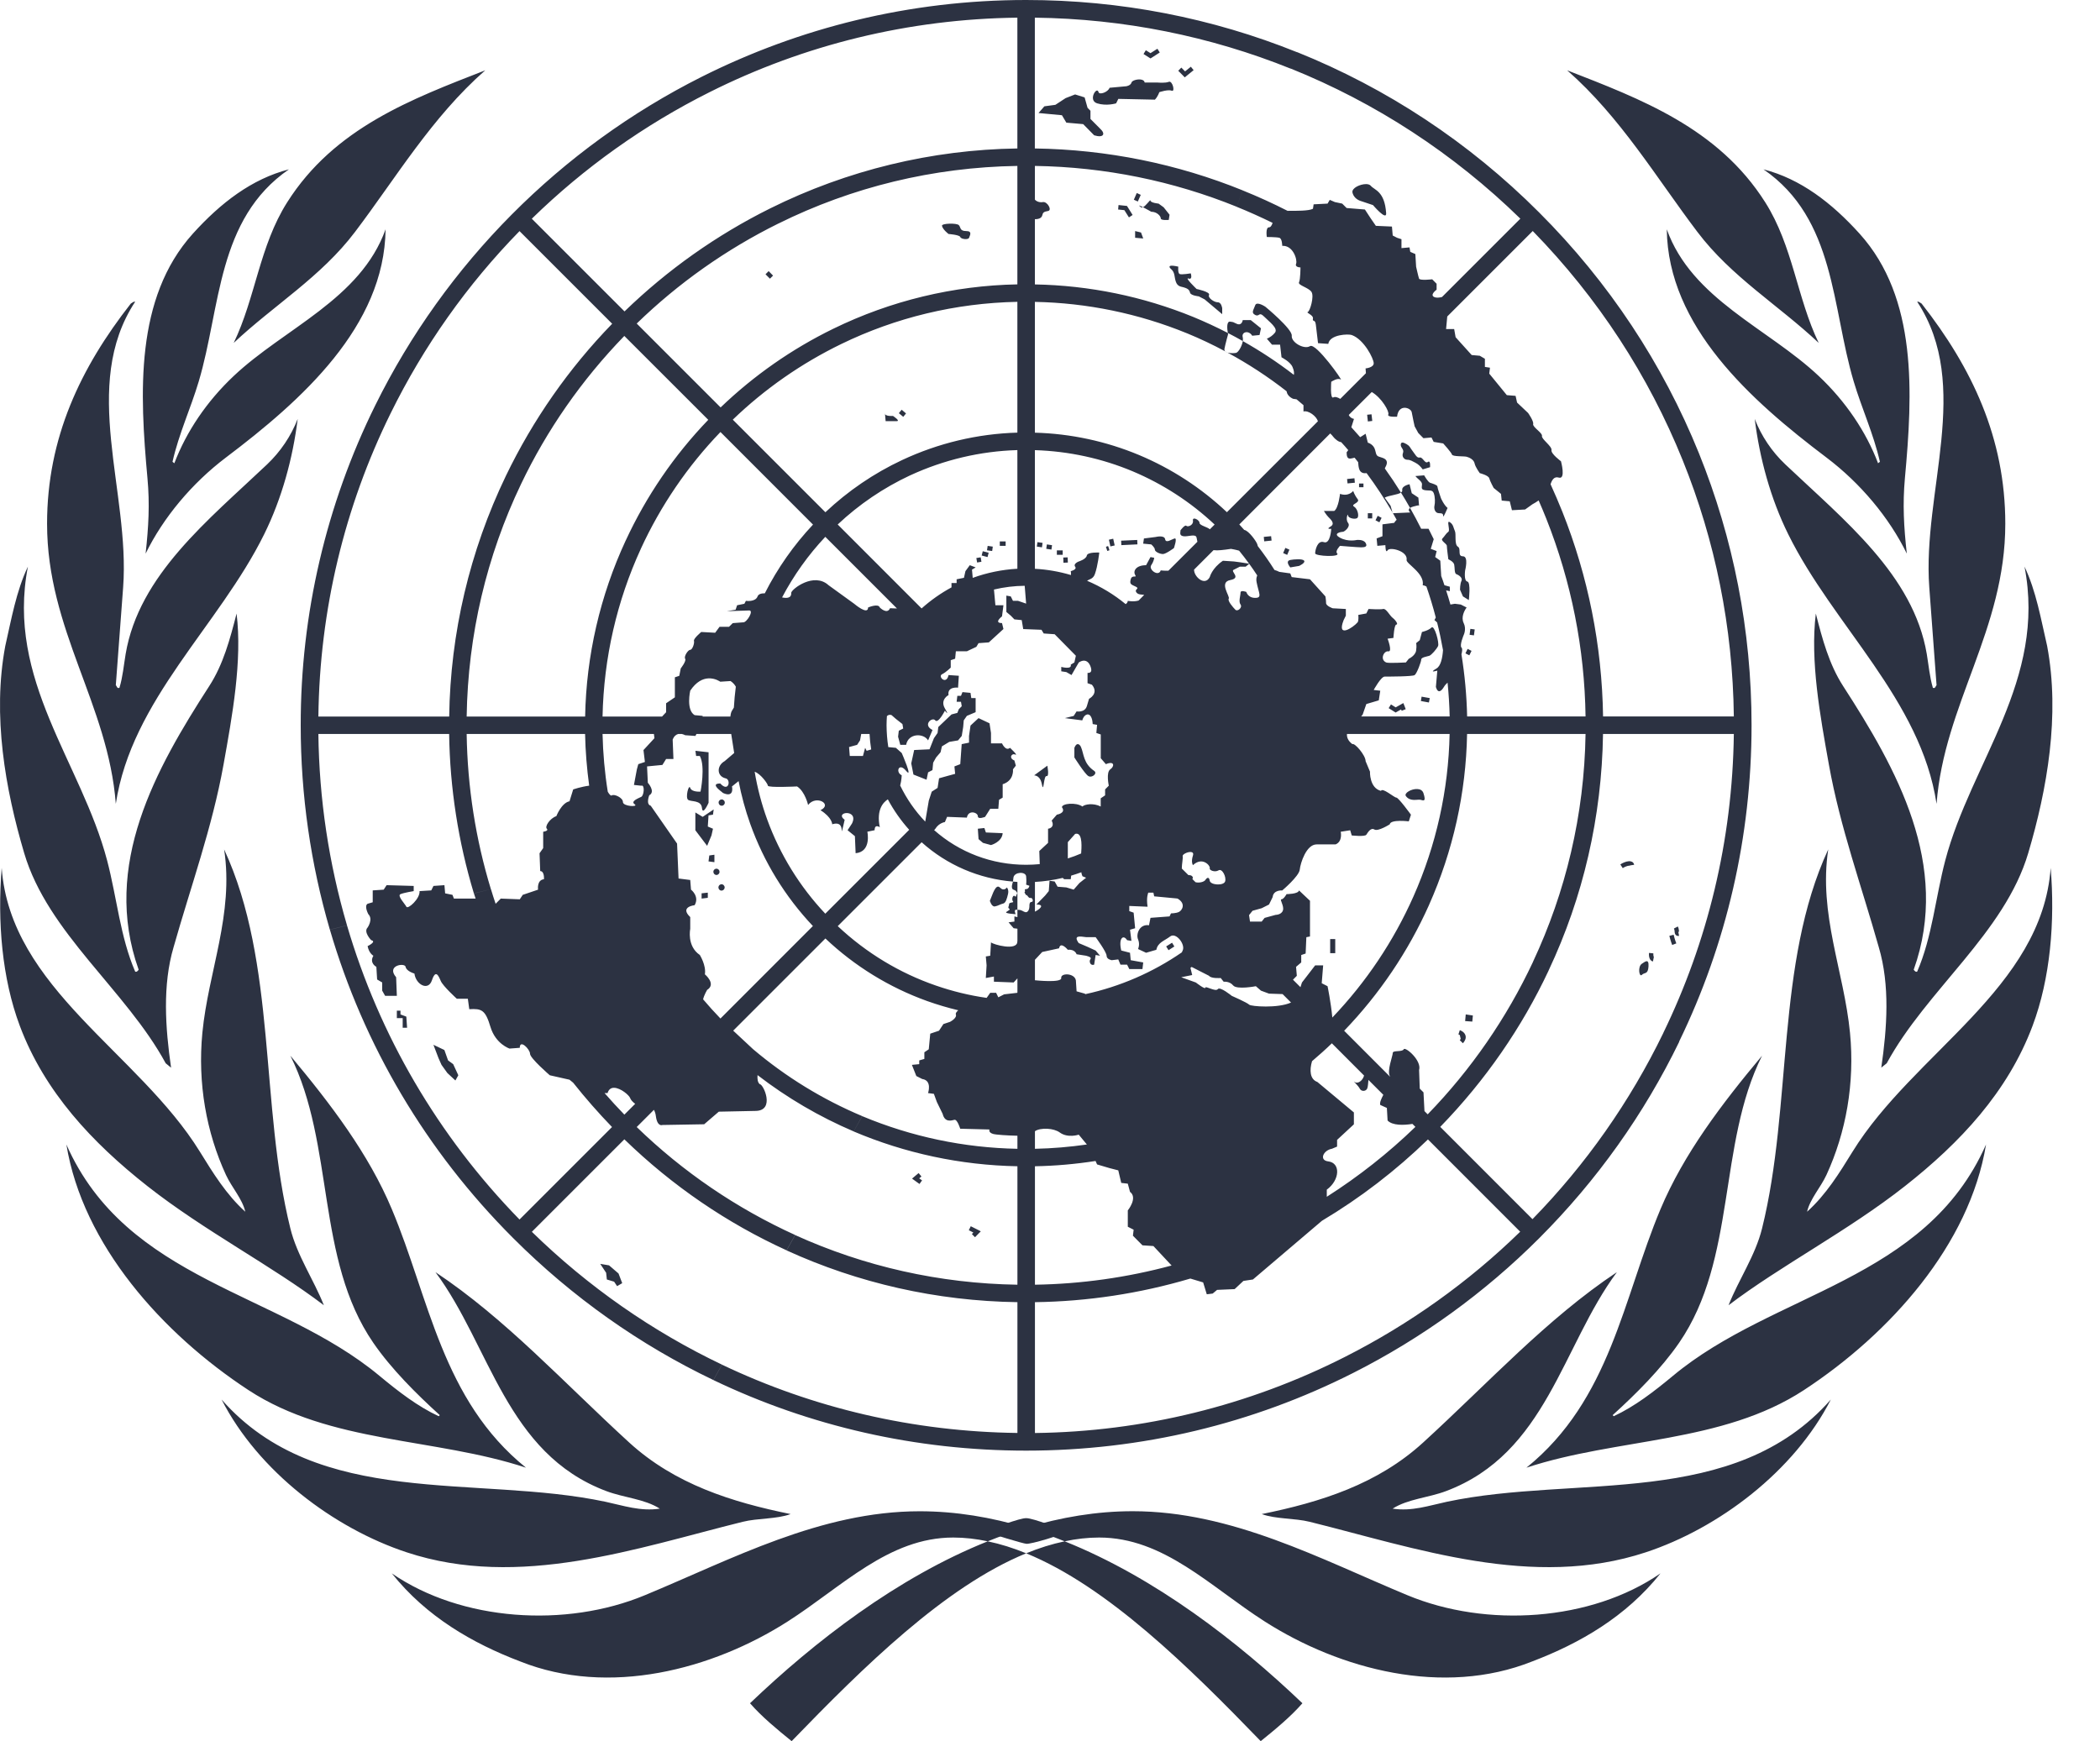 <svg width="41" height="34" viewBox="0 0 41 34" fill="none" xmlns="http://www.w3.org/2000/svg">
<path d="M20.034 0C17.757 0 15.605 0.543 13.697 1.501L13.853 1.8C15.7 0.874 17.742 0.37 19.863 0.345V2.899C18.189 2.923 16.54 3.323 15.04 4.068L15.195 4.366H15.196C16.632 3.654 18.218 3.265 19.863 3.24V5.553C18.617 5.576 17.39 5.872 16.27 6.419L16.373 6.615L16.27 6.419C15.461 6.814 14.719 7.332 14.069 7.956L12.431 6.318C13.245 5.528 14.178 4.869 15.195 4.366L15.04 4.068C13.993 4.588 13.033 5.267 12.193 6.081L10.383 4.271C11.405 3.273 12.576 2.44 13.853 1.8L13.697 1.501C10.939 2.888 8.695 5.146 7.327 7.914C6.367 9.857 5.869 11.995 5.871 14.162C5.871 15.534 6.067 16.874 6.44 18.154L6.775 18.07C6.419 16.856 6.231 15.598 6.216 14.333H8.769C8.784 15.388 8.947 16.436 9.252 17.446L9.584 17.363C9.288 16.392 9.127 15.375 9.111 14.333H11.423C11.43 14.674 11.458 15.01 11.503 15.342C11.342 15.363 11.191 15.415 11.191 15.415L11.119 15.647C10.963 15.677 10.862 15.937 10.862 15.937C10.734 15.981 10.633 16.14 10.676 16.183C10.719 16.227 10.605 16.242 10.605 16.242V16.561L10.534 16.662L10.547 17.01C10.633 17.01 10.62 17.169 10.62 17.169C10.477 17.184 10.505 17.373 10.505 17.373L10.206 17.474L10.148 17.561L9.777 17.547L9.677 17.648L9.676 17.647C9.644 17.553 9.614 17.459 9.585 17.363L9.253 17.447C9.264 17.48 9.275 17.513 9.286 17.547H8.862L8.834 17.474L8.691 17.445L8.677 17.285L8.463 17.3L8.42 17.387L8.191 17.401C8.205 17.547 7.962 17.764 7.934 17.706C7.905 17.648 7.748 17.488 7.82 17.46C7.891 17.431 8.077 17.401 8.077 17.401V17.3L7.548 17.285L7.491 17.373L7.277 17.387V17.619L7.177 17.648C7.105 17.692 7.191 17.851 7.191 17.851C7.29 17.952 7.177 18.112 7.177 18.112C7.091 18.199 7.247 18.359 7.247 18.359C7.363 18.387 7.177 18.475 7.177 18.475C7.205 18.619 7.29 18.663 7.29 18.663C7.205 18.808 7.348 18.88 7.348 18.88L7.363 19.127L7.462 19.185V19.345L7.519 19.446H7.748L7.734 19.083C7.534 18.851 7.905 18.794 7.919 18.88C7.934 18.967 8.091 19.011 8.091 19.011C8.12 19.229 8.362 19.358 8.433 19.142C8.506 18.923 8.562 19.054 8.605 19.155C8.648 19.257 8.919 19.503 8.919 19.503H9.134L9.162 19.707C9.405 19.692 9.477 19.722 9.576 20.054C9.677 20.388 9.948 20.476 9.948 20.476L10.148 20.461C10.148 20.286 10.348 20.49 10.348 20.577C10.348 20.664 10.734 20.997 10.734 20.997L11.119 21.084L11.19 21.142C11.429 21.443 11.682 21.732 11.949 22.008L10.143 23.814C8.545 22.176 7.404 20.211 6.775 18.071L6.441 18.155C7.1 20.408 8.314 22.473 10.02 24.178C11.175 25.333 12.495 26.263 13.927 26.948L14.096 26.648C12.742 26.002 11.489 25.133 10.384 24.054L12.19 22.248C13.128 23.159 14.198 23.887 15.356 24.415L15.524 24.116C14.38 23.596 13.333 22.883 12.431 22.008L12.767 21.672C12.784 21.704 12.799 21.744 12.805 21.795C12.834 22.012 12.933 21.968 12.933 21.968L13.748 21.954L14.034 21.708L14.763 21.693C15.134 21.679 14.905 21.171 14.834 21.171C14.792 21.138 14.784 21.07 14.79 20.994C15.366 21.438 15.996 21.807 16.666 22.093L16.834 21.795C16.061 21.47 15.342 21.029 14.702 20.487L14.315 20.126L16.115 18.326C16.686 18.866 17.363 19.283 18.102 19.548C18.301 19.619 18.504 19.679 18.709 19.728C18.673 19.759 18.654 19.788 18.662 19.808C18.69 19.881 18.548 19.954 18.548 19.954L18.419 19.997L18.333 20.127L18.162 20.185L18.133 20.49L18.047 20.548V20.678L17.947 20.707V20.78L17.804 20.794L17.89 21.012L18.005 21.07C18.205 21.099 18.119 21.345 18.119 21.345L18.233 21.36L18.291 21.519L18.404 21.751C18.447 21.925 18.576 21.881 18.634 21.867C18.69 21.853 18.747 22.041 18.747 22.041L19.319 22.056C19.319 22.056 19.29 22.113 19.39 22.143C19.445 22.159 19.669 22.174 19.864 22.178V22.433C18.823 22.414 17.795 22.198 16.835 21.796L16.666 22.094C17.668 22.519 18.748 22.753 19.864 22.774V25.087C18.343 25.064 16.874 24.73 15.525 24.118L15.357 24.417C16.756 25.056 18.283 25.405 19.864 25.428V27.982C17.836 27.957 15.878 27.498 14.097 26.649L13.928 26.949C15.81 27.851 17.886 28.327 20.035 28.327C22.29 28.327 24.462 27.8 26.417 26.811C27.76 26.132 28.986 25.244 30.05 24.18C31.186 23.043 32.103 21.747 32.785 20.342L32.783 20.339C33.707 18.437 34.197 16.337 34.197 14.161C34.197 12.31 33.842 10.515 33.169 8.849C32.466 7.111 31.415 5.513 30.048 4.147C28.677 2.774 27.072 1.721 25.325 1.018V1.02C23.665 0.351 21.876 0 20.034 0ZM20.204 0.345C21.943 0.366 23.631 0.709 25.2 1.341L25.2 1.339C26.852 2.004 28.373 2.991 29.683 4.27L28.153 5.8C28.101 5.813 28.045 5.819 28.005 5.802C27.905 5.759 28.048 5.657 28.048 5.657V5.541L27.962 5.454C27.962 5.454 27.719 5.483 27.705 5.44C27.69 5.396 27.648 5.208 27.648 5.208L27.633 4.961L27.534 4.918L27.519 4.831L27.362 4.845V4.671L27.276 4.643L27.191 4.599L27.176 4.424L26.862 4.41L26.762 4.265L26.648 4.091L26.291 4.062L26.205 3.976L26.062 3.946L25.962 3.903L25.919 3.976L25.647 3.99L25.634 4.077C25.549 4.12 25.319 4.117 25.138 4.117C24.853 3.972 24.562 3.839 24.266 3.72L24.142 4.037C24.38 4.133 24.615 4.239 24.846 4.352C24.829 4.403 24.808 4.439 24.776 4.439C24.704 4.439 24.733 4.628 24.733 4.628C24.733 4.628 24.919 4.628 24.976 4.643C25.034 4.656 25.034 4.801 25.034 4.801C25.248 4.787 25.334 5.077 25.305 5.15C25.276 5.222 25.39 5.222 25.39 5.222C25.39 5.222 25.39 5.454 25.362 5.512C25.334 5.57 25.547 5.614 25.605 5.7C25.662 5.787 25.576 6.078 25.533 6.092C25.491 6.107 25.647 6.15 25.634 6.222C25.619 6.295 25.676 6.222 25.69 6.339C25.705 6.454 25.733 6.701 25.733 6.701L25.933 6.715C25.962 6.527 26.331 6.519 26.391 6.542C26.633 6.629 26.82 7.006 26.82 7.093C26.82 7.18 26.661 7.194 26.661 7.194L26.668 7.288L26.167 7.789C26.116 7.757 26.064 7.742 26.034 7.76C25.963 7.803 25.991 7.455 25.991 7.455C25.991 7.455 26.12 7.368 26.177 7.412C26.234 7.455 25.691 6.686 25.577 6.759C25.462 6.831 25.206 6.686 25.22 6.556C25.234 6.426 24.705 5.99 24.705 5.99C24.705 5.99 24.534 5.875 24.506 5.962C24.477 6.049 24.42 6.107 24.506 6.15C24.591 6.194 24.576 6.078 24.677 6.179C24.777 6.281 24.963 6.411 24.891 6.498C24.849 6.549 24.795 6.589 24.734 6.614L24.834 6.73H24.992L25.02 6.977C25.02 6.977 25.191 7.063 25.234 7.165C25.262 7.231 25.27 7.278 25.261 7.32C24.945 7.076 24.611 6.856 24.264 6.66C24.249 6.759 24.179 6.878 24.134 6.89C24.1 6.898 24.021 6.901 23.965 6.885C24.37 7.104 24.757 7.357 25.12 7.641V7.644C25.134 7.745 25.248 7.788 25.248 7.788L25.313 7.797C25.358 7.834 25.404 7.873 25.449 7.912V8.035C25.549 8.01 25.702 8.128 25.731 8.226L23.954 10.002C23.454 9.529 22.873 9.151 22.238 8.885C21.593 8.616 20.904 8.468 20.205 8.449V5.895C21.223 5.914 22.229 6.122 23.171 6.507H23.172C23.427 6.612 23.677 6.73 23.921 6.861C23.915 6.855 23.91 6.848 23.907 6.841C23.905 6.833 23.904 6.825 23.905 6.817C23.92 6.73 23.977 6.527 23.977 6.527C23.975 6.521 23.974 6.51 23.972 6.502C23.752 6.388 23.526 6.284 23.297 6.189C22.314 5.788 21.266 5.573 20.205 5.554V4.28C20.297 4.282 20.338 4.246 20.348 4.208C20.362 4.149 20.377 4.135 20.462 4.12C20.547 4.106 20.448 3.932 20.362 3.946C20.301 3.957 20.239 3.937 20.205 3.898V3.24C21.575 3.261 22.905 3.535 24.142 4.036L24.266 3.719C22.99 3.201 21.619 2.92 20.204 2.899L20.204 0.345ZM23.972 6.502C24.07 6.552 24.167 6.605 24.264 6.66C24.269 6.635 24.268 6.609 24.263 6.585C24.234 6.483 24.377 6.44 24.448 6.556L24.591 6.542L24.619 6.411L24.42 6.251H24.263C24.263 6.251 24.248 6.367 24.148 6.324C24.048 6.281 24.106 6.295 24.02 6.281C23.942 6.268 23.958 6.427 23.972 6.502H23.972ZM23.921 6.861C23.932 6.871 23.947 6.879 23.965 6.885C23.951 6.876 23.936 6.868 23.921 6.861ZM22.597 0.952L22.462 1.038L22.371 0.981L22.326 1.055L22.44 1.127L22.462 1.141L22.485 1.127L22.643 1.025L22.597 0.952ZM23.25 1.303L23.137 1.394L23.064 1.32L23.004 1.382L23.104 1.483L23.131 1.511L23.16 1.487L23.304 1.37L23.25 1.303ZM9.474 1.373C8.053 1.928 6.528 2.493 5.606 3.952C5.066 4.804 4.988 5.815 4.563 6.696C5.35 5.956 6.265 5.41 6.932 4.528C7.734 3.469 8.43 2.289 9.474 1.373ZM30.597 1.373C31.64 2.289 32.337 3.469 33.139 4.528C33.806 5.41 34.721 5.956 35.508 6.696C35.083 5.815 35.005 4.804 34.465 3.952C33.543 2.493 32.017 1.928 30.597 1.373ZM22.265 1.552C22.192 1.545 22.1 1.575 22.091 1.612C22.076 1.67 21.991 1.684 21.991 1.684L21.663 1.714C21.634 1.8 21.463 1.858 21.448 1.8C21.417 1.673 21.234 1.959 21.42 2.018C21.605 2.076 21.791 2.018 21.791 2.018L21.834 1.931L22.548 1.946C22.606 1.887 22.634 1.8 22.634 1.8C22.634 1.8 22.805 1.742 22.877 1.771C22.948 1.801 22.891 1.568 22.82 1.598C22.748 1.626 22.606 1.612 22.606 1.612H22.348C22.343 1.574 22.308 1.556 22.265 1.552ZM20.99 1.844L20.805 1.916L20.605 2.047L20.39 2.076L20.276 2.207L20.733 2.25L20.819 2.395L21.148 2.424L21.362 2.642C21.548 2.699 21.591 2.613 21.477 2.511L21.29 2.323V2.163L21.233 2.105L21.176 1.902L20.99 1.844ZM5.641 3.307C4.917 3.493 4.308 3.962 3.765 4.563C2.63 5.823 2.728 7.681 2.879 9.338C2.926 9.85 2.9 10.286 2.843 10.811C3.187 10.106 3.75 9.434 4.411 8.934C5.889 7.818 7.506 6.375 7.528 4.478C7.039 5.843 5.552 6.409 4.563 7.342C4.039 7.835 3.638 8.429 3.404 9.046L3.368 9.018C3.491 8.472 3.723 7.976 3.88 7.449C4.311 6.003 4.234 4.275 5.641 3.307ZM34.43 3.307C35.837 4.275 35.76 6.003 36.191 7.448C36.348 7.976 36.579 8.472 36.703 9.018L36.667 9.046C36.433 8.429 36.032 7.835 35.508 7.342C34.519 6.409 33.031 5.843 32.542 4.478C32.565 6.375 34.181 7.818 35.659 8.934C36.321 9.434 36.884 10.106 37.228 10.81C37.17 10.286 37.145 9.85 37.191 9.338C37.343 7.68 37.441 5.822 36.306 4.563C35.763 3.962 35.154 3.493 34.43 3.307ZM26.674 3.595C26.557 3.593 26.388 3.672 26.405 3.758C26.42 3.831 26.477 3.903 26.591 3.933L26.806 4.005C26.806 4.005 27.073 4.32 27.063 4.164C27.034 3.729 26.834 3.714 26.763 3.628C26.745 3.606 26.712 3.596 26.674 3.595V3.595ZM22.194 3.769L22.137 3.9L22.215 3.935L22.272 3.805L22.194 3.769ZM22.461 3.912C22.449 3.903 22.373 4.02 22.315 4.046C22.385 4.082 22.477 4.135 22.477 4.135C22.59 4.135 22.663 4.222 22.663 4.265C22.663 4.309 22.819 4.294 22.819 4.294L22.834 4.193L22.719 4.048L22.62 3.976C22.62 3.976 22.462 3.961 22.462 3.917C22.462 3.915 22.462 3.913 22.461 3.912ZM22.315 4.046C22.251 4.013 22.204 3.993 22.277 4.048C22.287 4.056 22.301 4.053 22.315 4.046ZM21.838 4.004L21.83 4.091L21.952 4.104L22.041 4.245L22.113 4.198L22.014 4.039L22.002 4.021L21.981 4.019L21.838 4.004ZM18.536 4.368C18.457 4.37 18.386 4.385 18.391 4.41C18.406 4.483 18.519 4.569 18.519 4.569C18.519 4.569 18.734 4.585 18.748 4.628C18.763 4.672 18.906 4.686 18.92 4.643C18.934 4.599 18.991 4.512 18.863 4.512C18.734 4.512 18.762 4.44 18.72 4.396C18.698 4.374 18.614 4.365 18.536 4.368ZM29.925 4.511C31.202 5.819 32.187 7.338 32.852 8.986C33.487 10.557 33.831 12.247 33.851 13.99H31.298C31.277 12.6 31.004 11.251 30.504 9.995C30.431 9.813 30.354 9.634 30.273 9.456C30.297 9.38 30.34 9.297 30.433 9.326C30.576 9.369 30.476 9.007 30.476 9.007C30.476 9.007 30.277 8.861 30.291 8.789C30.305 8.716 30.09 8.572 30.105 8.513C30.119 8.455 29.919 8.34 29.933 8.281C29.948 8.224 29.834 8.064 29.834 8.064L29.619 7.861L29.59 7.73L29.419 7.716L29.076 7.296L29.09 7.18L28.991 7.165V7.006L28.891 6.947L28.733 6.933L28.419 6.585L28.391 6.426H28.233L28.256 6.18L29.925 4.511ZM22.162 4.512V4.643L22.32 4.657L22.277 4.54L22.162 4.512ZM10.143 4.513L11.952 6.322C11.105 7.194 10.405 8.197 9.877 9.292C9.171 10.759 8.793 12.363 8.77 13.992H6.216C6.241 11.906 6.728 9.896 7.625 8.074C8.271 6.761 9.12 5.559 10.143 4.513V4.513ZM22.86 5.189C22.845 5.191 22.834 5.197 22.834 5.207C22.834 5.251 22.891 5.251 22.92 5.338C22.948 5.424 22.933 5.57 23.062 5.599C23.191 5.628 23.22 5.657 23.234 5.715C23.248 5.772 23.405 5.787 23.405 5.787L23.519 5.846L23.862 6.135V6.019C23.862 6.019 23.848 5.903 23.776 5.903C23.705 5.903 23.577 5.816 23.605 5.759C23.634 5.7 23.362 5.643 23.362 5.643C23.362 5.643 23.12 5.411 23.205 5.439C23.291 5.468 23.248 5.338 23.248 5.338C23.248 5.338 23.077 5.367 23.034 5.352C22.991 5.338 23.005 5.207 23.005 5.207C23.005 5.207 22.908 5.183 22.86 5.189ZM15.007 5.294L14.946 5.356L15.032 5.442L15.093 5.382L15.007 5.294ZM2.639 5.892C2.603 5.885 2.582 5.914 2.554 5.928C1.574 7.179 0.919 8.549 0.919 10.227C0.919 12.302 2.112 13.749 2.261 15.697C2.568 13.665 4.275 12.221 5.158 10.432C5.503 9.734 5.717 8.948 5.812 8.181C5.681 8.517 5.476 8.82 5.214 9.069C4.066 10.157 2.713 11.23 2.453 12.771C2.416 12.991 2.397 13.218 2.332 13.431C2.282 13.452 2.283 13.396 2.261 13.381L2.404 11.47C2.543 9.607 1.56 7.534 2.639 5.892ZM37.431 5.892C38.511 7.534 37.528 9.607 37.667 11.47L37.809 13.381C37.788 13.396 37.788 13.452 37.737 13.431C37.674 13.218 37.655 12.991 37.618 12.771C37.358 11.23 36.004 10.157 34.857 9.069C34.594 8.82 34.39 8.517 34.259 8.181C34.354 8.948 34.568 9.735 34.913 10.432C35.796 12.221 37.502 13.665 37.809 15.697C37.958 13.749 39.151 12.302 39.151 10.227C39.151 8.549 38.497 7.179 37.517 5.928C37.488 5.914 37.468 5.885 37.431 5.892ZM19.863 5.894V8.448C19.084 8.47 18.318 8.653 17.612 8.984C17.062 9.242 16.557 9.586 16.115 10.003L14.307 8.195C14.931 7.594 15.646 7.096 16.426 6.717C17.486 6.202 18.652 5.918 19.863 5.894ZM12.189 6.56L13.828 8.198C13.163 8.889 12.619 9.686 12.216 10.556L12.216 10.555C11.716 11.633 11.446 12.804 11.424 13.992H9.111C9.136 12.394 9.502 10.854 10.173 9.452C10.677 8.397 11.354 7.422 12.189 6.56ZM26.782 7.655C26.981 7.772 27.13 8.042 27.105 8.093C27.076 8.151 27.276 8.137 27.276 8.137C27.305 7.876 27.547 7.963 27.562 8.049C27.577 8.137 27.619 8.325 27.619 8.325L27.69 8.455L27.791 8.557L27.948 8.543L27.991 8.629L28.177 8.659C28.177 8.659 28.334 8.832 28.348 8.876C28.362 8.919 28.576 8.905 28.634 8.919C28.691 8.934 28.776 8.977 28.79 9.05C28.805 9.123 28.891 9.239 28.891 9.239C28.891 9.239 29.062 9.282 29.076 9.34C29.091 9.398 29.162 9.528 29.162 9.528L29.305 9.644L29.319 9.775L29.476 9.789L29.519 9.963L29.776 9.949L29.919 9.847C29.961 9.825 30.001 9.8 30.04 9.772C30.092 9.89 30.142 10.009 30.19 10.13C30.678 11.359 30.938 12.668 30.956 13.99H28.644C28.635 13.584 28.598 13.179 28.533 12.778C28.548 12.719 28.556 12.668 28.534 12.646C28.491 12.602 28.577 12.4 28.577 12.4C28.577 12.4 28.634 12.284 28.577 12.168C28.52 12.052 28.591 11.921 28.634 11.863L28.52 11.805L28.405 11.79L28.318 11.805C28.292 11.713 28.264 11.621 28.234 11.53V11.529L28.306 11.544V11.457L28.201 11.428C28.182 11.367 28.16 11.307 28.138 11.248L28.12 10.949L28.02 10.877L28.049 10.761L27.934 10.717L27.992 10.529L27.891 10.326H27.747C27.678 10.188 27.606 10.053 27.53 9.919C27.47 9.96 27.535 10.007 27.535 10.007L27.196 10.022C27.22 10.064 27.244 10.107 27.268 10.15C27.237 10.179 27.22 10.21 27.22 10.21L26.991 10.239V10.471L26.877 10.514L26.891 10.659L27.048 10.645C27.048 10.645 27.048 10.819 27.091 10.746C27.134 10.674 27.492 10.761 27.462 10.935C27.451 11.007 27.82 11.196 27.777 11.428C27.807 11.432 27.83 11.441 27.849 11.453C27.918 11.652 27.979 11.854 28.032 12.058L28.006 12.109C28.006 12.109 28.028 12.125 28.058 12.155C28.103 12.334 28.141 12.514 28.173 12.695C28.162 12.854 28.127 13.005 28.048 13.052C27.877 13.153 28.062 13.095 28.062 13.095L28.034 13.415C28.077 13.559 28.147 13.487 28.19 13.415C28.213 13.376 28.237 13.354 28.262 13.33C28.284 13.549 28.298 13.769 28.303 13.99H26.576C26.584 13.978 26.605 13.952 26.605 13.952L26.676 13.748L26.919 13.676L26.948 13.488L26.82 13.473C26.82 13.473 26.962 13.212 27.034 13.212C27.105 13.212 27.577 13.212 27.619 13.183C27.662 13.154 27.748 12.922 27.748 12.878C27.748 12.835 27.862 12.82 27.905 12.806C27.948 12.792 28.048 12.675 28.076 12.617C28.105 12.559 28.006 12.196 27.948 12.254C27.891 12.313 27.762 12.341 27.762 12.341L27.719 12.501L27.648 12.559C27.648 12.559 27.663 12.602 27.648 12.704C27.633 12.805 27.505 12.864 27.505 12.864L27.448 12.936C27.448 12.936 27.104 12.955 27.063 12.936C26.934 12.877 27.02 12.704 27.106 12.719C27.191 12.733 27.091 12.472 27.091 12.472L27.205 12.457C27.205 12.457 27.219 12.196 27.262 12.196C27.305 12.196 27.248 12.109 27.191 12.066C27.133 12.022 27.062 11.877 27.005 11.892C26.948 11.906 26.719 11.892 26.719 11.892L26.676 11.979L26.519 12.008C26.519 12.008 26.532 12.12 26.505 12.153C26.419 12.254 26.091 12.472 26.233 12.109L26.276 12.022V11.892L26.019 11.878C26.019 11.878 25.89 11.834 25.89 11.776C25.89 11.718 25.877 11.646 25.877 11.646L25.576 11.312L25.219 11.269L25.191 11.197L24.977 11.167C24.947 11.152 24.916 11.139 24.883 11.13C24.782 10.969 24.673 10.814 24.557 10.664C24.554 10.652 24.55 10.639 24.548 10.631C24.535 10.579 24.378 10.358 24.292 10.348C24.259 10.312 24.228 10.276 24.196 10.241L25.971 8.464C26.033 8.52 26.027 8.543 26.105 8.6C26.134 8.621 26.16 8.631 26.185 8.634C26.233 8.685 26.278 8.738 26.323 8.79L26.291 8.833C26.291 9 26.369 8.952 26.447 8.938C26.47 8.966 26.493 8.996 26.516 9.025C26.525 9.121 26.525 9.258 26.677 9.239H26.681C26.864 9.485 27.033 9.742 27.187 10.007L27.149 9.876L27.034 9.717C27.124 9.672 27.289 9.662 27.352 9.619C27.252 9.458 27.147 9.301 27.037 9.148C27.04 9.14 27.044 9.131 27.048 9.123C27.106 9.021 27.076 8.964 26.977 8.935C26.876 8.905 26.876 8.905 26.848 8.789C26.82 8.673 26.705 8.644 26.705 8.644L26.662 8.47L26.556 8.537C26.499 8.472 26.442 8.407 26.383 8.343L26.435 8.18C26.378 8.169 26.349 8.137 26.333 8.103L26.782 7.655ZM27.352 9.619C27.413 9.717 27.473 9.817 27.53 9.919C27.544 9.909 27.562 9.9 27.591 9.892C27.667 9.87 27.695 9.867 27.705 9.868L27.692 9.717L27.563 9.631L27.52 9.456C27.52 9.456 27.363 9.485 27.377 9.572C27.381 9.592 27.37 9.606 27.352 9.619ZM27.705 9.868L27.706 9.877C27.706 9.877 27.716 9.869 27.705 9.868ZM27.187 10.007L27.192 10.022H27.196C27.193 10.017 27.19 10.011 27.187 10.007ZM17.604 8.001L17.549 8.068L17.635 8.14L17.689 8.073L17.604 8.001ZM17.277 8.064L17.291 8.224H17.505C17.591 8.224 17.434 8.122 17.434 8.122C17.434 8.122 17.263 8.136 17.277 8.064V8.064ZM26.777 8.09L26.692 8.099L26.706 8.23L26.792 8.22L26.777 8.09ZM14.066 8.436L15.873 10.244C15.497 10.644 15.18 11.096 14.932 11.586C14.869 11.585 14.809 11.598 14.791 11.646C14.748 11.761 14.563 11.733 14.563 11.733L14.533 11.79L14.391 11.819L14.362 11.906L14.191 11.935L14.619 11.921C14.734 11.906 14.576 12.168 14.505 12.153L14.306 12.168L14.233 12.24H14.048L13.963 12.356L13.691 12.341C13.691 12.341 13.534 12.472 13.549 12.515C13.562 12.559 13.519 12.689 13.476 12.689C13.433 12.689 13.348 12.82 13.377 12.864C13.405 12.907 13.291 13.052 13.291 13.052L13.262 13.197L13.176 13.226V13.617L13.005 13.733V13.908L12.926 13.992H11.764C11.788 12.842 12.045 11.733 12.512 10.716V10.715C12.899 9.874 13.424 9.103 14.066 8.436V8.436ZM27.378 8.642C27.358 8.644 27.348 8.659 27.348 8.688C27.348 8.746 27.419 8.775 27.391 8.848C27.385 8.862 27.383 8.877 27.384 8.893C27.385 8.908 27.39 8.923 27.399 8.936C27.408 8.949 27.419 8.96 27.433 8.967C27.446 8.974 27.462 8.978 27.477 8.978C27.534 8.978 27.577 9.007 27.634 9.036C27.691 9.065 27.734 9.108 27.777 9.166L27.92 9.123C27.92 9.123 27.934 8.978 27.877 9.021C27.82 9.065 27.777 8.92 27.719 8.934C27.663 8.949 27.634 8.877 27.577 8.804C27.52 8.732 27.534 8.717 27.462 8.673C27.427 8.652 27.398 8.641 27.378 8.642ZM19.863 8.789V11.106C19.56 11.123 19.269 11.184 18.995 11.283H18.991L18.977 11.123L19.049 11.08L18.934 11.037L18.849 11.153L18.82 11.283L18.677 11.312V11.385H18.577V11.47C18.367 11.584 18.171 11.722 17.993 11.881L16.355 10.242C16.772 9.849 17.249 9.526 17.768 9.283H17.769C18.427 8.979 19.139 8.81 19.863 8.789L19.863 8.789ZM20.205 8.79C20.87 8.811 21.514 8.952 22.113 9.203C22.705 9.452 23.247 9.804 23.714 10.243L23.621 10.336C23.574 10.29 23.419 10.261 23.419 10.21C23.419 10.152 23.276 10.079 23.291 10.167C23.305 10.254 23.191 10.297 23.162 10.268C23.134 10.239 23.048 10.355 23.048 10.355C23.048 10.398 23.019 10.457 23.104 10.471C23.191 10.486 23.348 10.414 23.362 10.5C23.367 10.53 23.372 10.555 23.378 10.579L22.812 11.144C22.736 11.148 22.662 11.138 22.662 11.138C22.62 11.269 22.419 11.124 22.476 11.037C22.534 10.95 22.534 10.892 22.534 10.892L22.462 10.878L22.376 11.037C22.176 11.037 22.119 11.153 22.162 11.225C22.204 11.298 22.105 11.211 22.076 11.312C22.048 11.414 22.091 11.414 22.177 11.457C22.262 11.501 22.133 11.501 22.191 11.573C22.227 11.619 22.309 11.607 22.339 11.617L22.23 11.727C22.131 11.757 22.019 11.733 22.019 11.733C22.016 11.762 22 11.783 21.977 11.797C21.749 11.609 21.496 11.456 21.224 11.341C21.268 11.308 21.341 11.309 21.376 11.211C21.434 11.051 21.462 10.79 21.462 10.79C21.462 10.79 21.233 10.776 21.219 10.848C21.205 10.921 21.062 10.964 21.062 10.964C21.062 10.964 20.948 11.007 20.991 11.066C21.034 11.124 20.905 11.153 20.905 11.153C20.905 11.153 20.913 11.191 20.909 11.229C20.68 11.161 20.444 11.12 20.205 11.107V8.79ZM27.805 9.282L27.634 9.296C27.677 9.354 27.763 9.398 27.763 9.456C27.763 9.514 27.734 9.558 27.82 9.572C27.906 9.586 27.963 9.558 27.992 9.63C28.02 9.702 28.02 9.818 28.006 9.876C27.992 9.934 28.02 10.021 28.091 10.021C28.163 10.021 28.177 10.035 28.177 10.079C28.177 10.123 28.262 9.919 28.262 9.919C28.191 9.862 28.134 9.731 28.134 9.731C28.134 9.731 28.063 9.528 28.063 9.499C28.063 9.47 27.963 9.441 27.92 9.427C27.878 9.412 27.805 9.282 27.805 9.282V9.282ZM26.444 9.339L26.3 9.354L26.309 9.44L26.452 9.426L26.444 9.339ZM26.534 9.442V9.514H26.62V9.442H26.534ZM26.419 9.587C26.419 9.587 26.334 9.703 26.162 9.644C26.162 9.644 26.134 9.92 26.049 9.978H25.848C25.848 9.978 25.891 10.051 25.933 10.094C25.976 10.138 26.077 10.225 25.976 10.283C25.877 10.341 25.991 10.326 25.991 10.326C25.991 10.326 25.976 10.631 25.848 10.587C25.72 10.543 25.677 10.747 25.677 10.805C25.677 10.862 26.184 10.884 26.105 10.805C26.062 10.761 26.162 10.659 26.162 10.659C26.162 10.659 26.506 10.688 26.577 10.688C26.648 10.688 26.705 10.674 26.662 10.602C26.619 10.529 26.491 10.544 26.491 10.544C26.491 10.544 26.319 10.587 26.162 10.5C26.006 10.414 26.191 10.384 26.22 10.384C26.248 10.384 26.376 10.283 26.319 10.21C26.263 10.138 26.319 10.007 26.319 10.065C26.319 10.123 26.477 10.152 26.506 10.108C26.534 10.066 26.506 9.935 26.434 9.891C26.362 9.847 26.563 9.819 26.506 9.746C26.469 9.698 26.44 9.644 26.419 9.587ZM26.705 10.022V10.123H26.791V10.022H26.705ZM26.898 10.072L26.855 10.16L26.931 10.199L26.974 10.112L26.898 10.072ZM28.285 10.19C28.253 10.2 28.314 10.359 28.277 10.384C28.234 10.414 28.205 10.471 28.162 10.515C28.119 10.559 28.248 10.616 28.248 10.66C28.248 10.703 28.277 10.921 28.277 10.921C28.277 10.921 28.377 10.964 28.391 11.023C28.405 11.08 28.392 11.197 28.433 11.211C28.477 11.226 28.562 11.283 28.534 11.341C28.505 11.399 28.505 11.515 28.505 11.515L28.562 11.646L28.677 11.718C28.677 11.718 28.72 11.37 28.648 11.356C28.576 11.342 28.605 11.138 28.605 11.138C28.605 11.138 28.677 10.863 28.562 10.863C28.448 10.863 28.534 10.718 28.463 10.675C28.391 10.631 28.434 10.428 28.405 10.37C28.377 10.312 28.377 10.24 28.305 10.196C28.296 10.19 28.29 10.189 28.285 10.19ZM24.817 10.47L24.674 10.484L24.682 10.571L24.826 10.556L24.817 10.47ZM22.65 10.475C22.605 10.475 22.562 10.486 22.562 10.486L22.334 10.515L22.319 10.616L22.476 10.631C22.476 10.631 22.547 10.69 22.547 10.732C22.547 10.776 22.648 10.819 22.705 10.819C22.762 10.819 22.919 10.703 22.919 10.703C22.919 10.703 22.991 10.5 22.933 10.515C22.876 10.53 22.762 10.616 22.748 10.53C22.741 10.486 22.694 10.475 22.65 10.475ZM16.113 10.483L17.512 11.882L17.377 11.877C17.32 12.008 17.177 11.863 17.177 11.863C17.149 11.776 16.948 11.863 16.948 11.863C16.948 12.022 16.677 11.79 16.677 11.79L16.177 11.428C15.891 11.167 15.462 11.501 15.448 11.573C15.456 11.683 15.359 11.685 15.269 11.666C15.496 11.235 15.78 10.837 16.113 10.483ZM21.734 10.52L21.65 10.539L21.679 10.67L21.763 10.651L21.734 10.52ZM22.203 10.544L21.889 10.558L21.893 10.645L22.207 10.63L22.203 10.544ZM19.52 10.573V10.659H19.634V10.572L19.52 10.573ZM20.255 10.587L20.243 10.673L20.343 10.688L20.355 10.601L20.255 10.587ZM20.439 10.631L20.427 10.717L20.528 10.732L20.54 10.646L20.439 10.631ZM19.283 10.66L19.27 10.746L19.371 10.76L19.383 10.674L19.283 10.66ZM21.635 10.663L21.592 10.677L21.619 10.759L21.661 10.745L21.635 10.663ZM25.095 10.699L25.052 10.8L25.131 10.835L25.174 10.733L25.095 10.699ZM24.033 10.718C24.033 10.718 24.119 10.732 24.192 10.753C24.259 10.835 24.325 10.921 24.387 11.007L24.205 10.979L24.091 10.964L23.876 10.95C23.662 11.095 23.619 11.269 23.619 11.269C23.521 11.456 23.307 11.257 23.313 11.123L23.693 10.743C23.716 10.745 23.738 10.747 23.762 10.747C23.848 10.747 24.033 10.718 24.033 10.718ZM20.634 10.747V10.834H20.748V10.747H20.634ZM19.187 10.764L19.166 10.848L19.281 10.878L19.302 10.793L19.187 10.764ZM19.147 10.883L19.062 10.897L19.077 10.984L19.161 10.97L19.147 10.883ZM20.844 10.884L20.759 10.887L20.763 10.989L20.849 10.985L20.844 10.884ZM25.343 10.921C25.287 10.921 25.227 10.928 25.191 10.935C25.12 10.95 25.134 11.007 25.191 11.08L25.363 11.051C25.363 11.051 25.491 10.993 25.462 10.95C25.448 10.928 25.398 10.921 25.343 10.921ZM24.389 11.009C24.443 11.084 24.496 11.159 24.546 11.237C24.529 11.275 24.523 11.319 24.534 11.37C24.576 11.588 24.648 11.675 24.505 11.675C24.362 11.675 24.333 11.559 24.333 11.559C24.333 11.559 24.22 11.515 24.22 11.573C24.22 11.631 24.177 11.747 24.22 11.805C24.262 11.863 24.162 11.95 24.119 11.906C24.076 11.863 23.962 11.733 23.99 11.69C24.02 11.646 23.791 11.37 24.02 11.327C24.248 11.283 24.005 11.153 24.091 11.124L24.205 11.066H24.32L24.389 11.009ZM0.545 11.064C0.316 11.546 0.223 12.089 0.103 12.614C-0.152 13.971 0.103 15.411 0.472 16.658C0.932 18.218 2.46 19.334 3.235 20.763L3.34 20.849C3.228 20.072 3.17 19.237 3.389 18.496C3.724 17.311 4.143 16.16 4.364 14.931C4.535 13.977 4.732 12.906 4.619 11.981C4.491 12.48 4.36 12.972 4.086 13.396C3.047 15.005 1.979 16.893 2.707 18.936C2.691 18.959 2.667 18.987 2.639 18.972C2.347 18.297 2.282 17.529 2.092 16.805C1.588 14.886 0.113 13.283 0.545 11.064ZM39.526 11.064C39.958 13.283 38.483 14.886 37.978 16.805C37.788 17.529 37.724 18.297 37.431 18.972C37.404 18.987 37.38 18.959 37.363 18.936C38.092 16.893 37.024 15.005 35.984 13.396C35.711 12.972 35.579 12.48 35.452 11.981C35.339 12.906 35.536 13.977 35.707 14.931C35.927 16.16 36.347 17.311 36.681 18.496C36.901 19.237 36.843 20.072 36.73 20.848L36.836 20.763C37.61 19.334 39.138 18.218 39.599 16.658C39.968 15.411 40.223 13.971 39.968 12.614C39.846 12.089 39.755 11.546 39.526 11.064ZM20.006 11.439L20.034 11.787L19.876 11.733H19.777L19.734 11.646L19.648 11.631V11.95L19.734 12.022L19.805 12.095L19.948 12.109L19.977 12.284L20.334 12.298L20.377 12.37L20.591 12.385L21.005 12.805L20.976 12.936L20.905 12.979C20.933 13.081 20.72 13.023 20.72 13.023V13.109L20.819 13.124L20.92 13.182L21.062 12.936C21.22 12.834 21.291 12.979 21.305 13.066C21.319 13.153 21.233 13.139 21.233 13.139V13.341L21.319 13.371C21.462 13.544 21.262 13.646 21.262 13.646L21.219 13.791C21.177 13.921 21.019 13.892 21.019 13.892L20.963 13.98L20.791 14.023L21.13 14.067C21.162 13.951 21.248 13.921 21.29 13.98C21.333 14.038 21.333 14.139 21.333 14.139L21.419 14.154L21.405 14.313L21.491 14.342V14.806L21.591 14.922C21.762 14.85 21.762 14.966 21.677 15.023C21.591 15.082 21.648 15.342 21.648 15.342L21.576 15.415V15.531L21.49 15.589V15.749C21.348 15.676 21.176 15.705 21.133 15.749C21.005 15.661 20.733 15.69 20.733 15.763C20.819 15.879 20.634 15.908 20.634 15.908L20.533 16.024C20.605 16.169 20.462 16.183 20.462 16.183V16.459L20.291 16.618L20.3 16.874C20.212 16.882 20.124 16.887 20.034 16.887C19.365 16.887 18.733 16.648 18.237 16.209C18.247 16.203 18.256 16.194 18.262 16.183C18.334 16.067 18.448 16.053 18.448 16.053L18.491 15.951L18.877 15.966C18.905 15.806 19.091 15.865 19.091 15.937C19.091 16.01 19.233 15.951 19.233 15.951L19.333 15.793H19.491L19.505 15.618L19.576 15.575V15.314C19.805 15.242 19.777 15.023 19.777 15.023L19.833 14.951L19.805 14.85C19.691 14.806 19.747 14.704 19.82 14.734C19.891 14.763 19.719 14.603 19.719 14.603C19.634 14.676 19.563 14.516 19.563 14.516H19.348V14.313L19.319 14.124L19.105 14.023L18.948 14.168L18.919 14.371V14.502L18.776 14.531L18.748 14.922L18.634 14.966L18.648 15.111L18.491 15.154L18.334 15.198L18.305 15.386L18.191 15.459L18.134 15.633L18.064 16.044C17.865 15.836 17.7 15.598 17.575 15.339C17.602 15.236 17.605 15.139 17.605 15.139C17.477 15.081 17.548 14.878 17.691 15.053C17.834 15.226 17.605 14.704 17.605 14.704L17.491 14.603L17.343 14.589C17.321 14.448 17.31 14.306 17.309 14.163C17.309 14.103 17.312 14.044 17.316 13.984C17.357 13.943 17.406 13.964 17.406 13.964L17.491 14.038L17.619 14.139L17.634 14.226L17.548 14.269L17.534 14.386L17.577 14.545H17.691C17.734 14.313 18.034 14.313 18.12 14.458L18.206 14.255C18.006 14.154 18.202 13.994 18.259 14.066C18.316 14.139 18.448 13.878 18.448 13.878C18.448 13.878 18.549 14.008 18.448 13.834C18.348 13.66 18.519 13.573 18.519 13.573C18.491 13.399 18.705 13.428 18.705 13.428L18.72 13.196L18.519 13.182C18.477 13.384 18.305 13.211 18.391 13.167C18.477 13.124 18.562 13.036 18.562 13.036V12.892L18.648 12.863L18.662 12.718H18.877L19.062 12.631L19.105 12.559L19.306 12.544L19.591 12.283L19.563 12.167C19.392 12.167 19.563 12.036 19.563 12.036L19.591 11.819H19.434L19.406 11.512C19.603 11.465 19.804 11.441 20.006 11.439ZM28.707 12.28L28.692 12.396L28.777 12.407L28.792 12.291L28.707 12.28ZM28.654 12.671L28.611 12.758L28.687 12.797L28.73 12.71L28.654 12.671ZM13.828 13.247C13.963 13.239 14.062 13.312 14.062 13.312L14.263 13.299C14.312 13.331 14.344 13.37 14.366 13.409C14.348 13.545 14.336 13.681 14.328 13.817C14.307 13.854 14.291 13.878 14.291 13.878C14.274 13.903 14.265 13.946 14.26 13.992H13.717L13.72 13.979L13.562 13.965C13.39 13.863 13.476 13.487 13.476 13.487C13.595 13.309 13.722 13.253 13.828 13.247ZM18.791 13.515L18.762 13.588H18.691L18.677 13.704H18.762L18.777 13.791L18.72 13.848L18.691 13.921L18.577 13.951L18.319 14.197L18.305 14.313L18.234 14.415L18.148 14.632L17.848 14.646L17.791 14.907L17.834 15.125L18.09 15.226L18.12 15.082L18.205 15.038L18.219 14.893L18.276 14.791L18.363 14.69L18.39 14.574L18.534 14.487L18.705 14.458L18.777 14.371L18.805 14.197L18.816 14.067L18.877 13.979L19.048 13.907V13.632H18.963L18.948 13.53L18.791 13.515ZM27.755 13.604L27.741 13.689L27.898 13.718L27.914 13.632L27.755 13.604ZM27.398 13.729L27.356 13.753L27.249 13.813L27.157 13.755L27.112 13.828L27.226 13.9L27.248 13.914L27.269 13.902L27.355 13.853L27.366 13.88L27.445 13.848L27.417 13.775L27.398 13.729ZM26.298 14.332H28.302C28.28 15.426 28.04 16.505 27.596 17.505C27.208 18.379 26.672 19.179 26.012 19.87C25.985 19.578 25.919 19.258 25.919 19.258L25.805 19.2L25.833 18.851H25.677L25.419 19.186L25.39 19.277L25.244 19.131L25.319 19.055L25.304 18.88L25.405 18.794V18.649L25.491 18.62L25.505 18.301L25.576 18.287V17.59L25.362 17.388C25.347 17.46 25.119 17.46 25.119 17.46C25.119 17.46 25.062 17.561 25.019 17.561C24.976 17.561 25.077 17.692 25.047 17.779C25.019 17.865 24.905 17.865 24.905 17.865L24.69 17.924L24.633 17.996H24.405L24.386 17.87C24.409 17.842 24.431 17.814 24.454 17.785L24.633 17.735L24.776 17.663L24.847 17.518C24.862 17.373 25.034 17.388 25.034 17.388C25.034 17.388 25.362 17.112 25.376 16.982C25.39 16.851 25.505 16.489 25.705 16.489H26.076C26.219 16.43 26.176 16.242 26.176 16.242L26.361 16.213L26.391 16.314C26.391 16.314 26.648 16.343 26.676 16.3C26.705 16.257 26.762 16.155 26.833 16.198C26.905 16.242 27.133 16.097 27.133 16.097C27.148 15.995 27.505 16.039 27.505 16.039L27.547 15.909C27.547 15.909 27.305 15.575 27.262 15.575C27.219 15.575 26.991 15.372 26.962 15.444C26.734 15.387 26.747 15.067 26.747 15.067L26.662 14.864C26.662 14.748 26.448 14.502 26.404 14.531C26.315 14.465 26.293 14.393 26.298 14.332ZM28.643 14.332H30.956C30.932 15.92 30.565 17.425 29.93 18.781H29.931C29.415 19.881 28.72 20.888 27.874 21.76L27.811 21.697L27.792 21.331L27.719 21.258L27.706 20.896C27.762 20.707 27.434 20.432 27.406 20.49C27.377 20.548 27.192 20.504 27.192 20.562C27.192 20.62 27.077 20.91 27.134 21.012C27.138 21.017 27.139 21.022 27.141 21.027L26.243 20.128C26.933 19.411 27.494 18.58 27.9 17.672V17.671C28.369 16.619 28.622 15.483 28.643 14.332ZM31.297 14.332H33.851C33.825 16.422 33.333 18.401 32.474 20.17H32.475C31.824 21.512 30.962 22.74 29.92 23.807L28.119 22.005C29.002 21.096 29.713 20.064 30.237 18.948H30.236C30.909 17.52 31.273 15.954 31.297 14.332H31.297ZM11.764 14.333H12.767L12.777 14.415L12.563 14.647L12.591 14.879L12.462 14.922L12.434 15.024L12.377 15.328L12.52 15.343C12.591 15.314 12.576 15.531 12.52 15.56C12.462 15.589 12.305 15.647 12.391 15.705C12.477 15.763 12.162 15.749 12.162 15.662C12.162 15.575 11.991 15.502 11.948 15.531C11.923 15.549 11.89 15.502 11.866 15.46C11.806 15.087 11.773 14.711 11.764 14.333ZM13.241 14.333H13.312C13.349 14.341 13.377 14.357 13.377 14.357L13.577 14.371L13.597 14.333H14.276L14.334 14.704L14.148 14.863C13.991 14.951 13.991 15.154 14.162 15.198C14.276 15.212 14.233 15.487 14.062 15.299C13.806 15.299 14.205 15.53 14.091 15.473C14.349 15.604 14.291 15.357 14.291 15.357L14.42 15.253C14.475 15.536 14.55 15.815 14.647 16.087C14.912 16.83 15.329 17.51 15.871 18.083L14.066 19.889C13.949 19.768 13.836 19.642 13.727 19.514C13.749 19.424 13.806 19.33 13.806 19.33C13.991 19.214 13.762 19.026 13.762 19.026C13.791 18.851 13.663 18.648 13.663 18.648C13.406 18.474 13.476 18.14 13.476 18.14V17.908C13.262 17.706 13.562 17.676 13.562 17.676C13.662 17.503 13.491 17.372 13.491 17.372L13.476 17.184L13.248 17.155L13.219 16.473L12.705 15.734C12.605 15.705 12.676 15.53 12.676 15.53C12.805 15.458 12.648 15.285 12.648 15.285L12.633 14.966L12.933 14.937L13.005 14.821H13.148L13.133 14.443C13.16 14.374 13.2 14.344 13.241 14.333ZM16.814 14.333H16.977C16.982 14.435 16.993 14.535 17.009 14.635L16.92 14.661L16.891 14.603L16.848 14.762H16.591L16.577 14.588L16.734 14.545L16.791 14.458L16.814 14.333ZM21.048 14.531C21.024 14.527 20.998 14.546 20.976 14.603V14.791C20.976 14.791 21.177 15.11 21.248 15.154C21.319 15.198 21.434 15.102 21.362 15.053C21.148 14.907 21.163 14.719 21.105 14.588C21.093 14.56 21.072 14.535 21.048 14.531ZM13.577 14.661L13.591 14.762H13.663C13.776 14.966 13.677 15.458 13.677 15.458C13.677 15.458 13.506 15.473 13.476 15.386C13.448 15.299 13.377 15.574 13.434 15.618C13.491 15.661 13.691 15.618 13.705 15.778C13.72 15.937 13.834 15.676 13.834 15.676V14.69L13.577 14.661ZM20.448 14.952L20.191 15.14C20.32 15.155 20.334 15.286 20.348 15.343C20.379 15.469 20.377 15.139 20.433 15.155C20.491 15.169 20.448 14.952 20.448 14.952ZM14.734 15.07C14.855 15.112 14.992 15.309 14.992 15.342C14.992 15.386 15.562 15.357 15.562 15.357C15.719 15.458 15.777 15.719 15.777 15.719C15.934 15.516 16.263 15.705 16.019 15.821C16.248 15.965 16.248 16.096 16.248 16.096C16.433 16.038 16.434 16.183 16.434 16.227C16.434 16.27 16.491 16.009 16.491 16.009C16.277 15.849 16.776 15.792 16.634 16.081L16.548 16.212L16.691 16.328L16.705 16.661C17.02 16.633 16.934 16.241 16.934 16.241L17.076 16.212C17.076 16.081 17.177 16.154 17.177 16.154C17.107 15.811 17.244 15.667 17.334 15.609C17.449 15.824 17.589 16.023 17.751 16.204L16.113 17.842C15.614 17.313 15.228 16.687 14.979 16.004C14.869 15.701 14.787 15.388 14.734 15.07ZM27.674 15.408C27.557 15.4 27.406 15.488 27.449 15.546C27.535 15.662 27.677 15.604 27.734 15.618C27.791 15.633 27.848 15.662 27.791 15.488C27.773 15.433 27.727 15.411 27.674 15.408ZM14.091 15.611C14.083 15.611 14.075 15.613 14.067 15.616C14.06 15.619 14.053 15.623 14.048 15.629C14.042 15.635 14.037 15.642 14.034 15.649C14.031 15.657 14.03 15.665 14.03 15.673C14.03 15.689 14.037 15.705 14.048 15.716C14.059 15.728 14.075 15.734 14.091 15.734C14.107 15.734 14.122 15.727 14.133 15.716C14.144 15.705 14.151 15.689 14.151 15.673C14.151 15.657 14.145 15.641 14.133 15.63C14.122 15.618 14.107 15.611 14.091 15.611ZM13.934 15.806L13.719 15.951L13.576 15.865V16.213L13.806 16.517L13.891 16.313L13.92 16.183L13.819 16.14L13.833 15.922L13.92 15.908L13.934 15.806ZM19.219 16.169L19.091 16.183L19.105 16.386L19.191 16.459L19.348 16.502C19.348 16.502 19.562 16.444 19.576 16.27L19.248 16.256L19.219 16.169ZM21.02 16.28C21.14 16.28 21.115 16.569 21.108 16.666C21.023 16.703 20.937 16.735 20.848 16.763V16.445L20.99 16.285C21 16.282 21.01 16.28 21.02 16.28ZM17.994 16.447C18.488 16.891 19.114 17.161 19.777 17.215L19.787 17.133C19.808 17.025 20.022 17.014 20.034 17.112C20.044 17.21 20.034 17.275 20.034 17.275L20.098 17.297C20.098 17.297 20.087 17.362 20.034 17.362C19.98 17.362 20.034 17.395 20.001 17.427L20.034 17.481C20.055 17.46 20.077 17.547 20.12 17.535C20.162 17.525 20.184 17.612 20.141 17.612C20.098 17.612 20.098 17.666 20.098 17.688C20.098 17.71 20.098 17.764 20.065 17.797C20.034 17.829 20.001 17.808 19.958 17.785C19.924 17.768 19.9 17.766 19.864 17.765V17.909C19.845 17.904 19.826 17.901 19.805 17.895V17.996L19.691 18.011L19.79 18.126L19.864 18.135V18.372L19.862 18.387C19.862 18.575 19.391 18.445 19.348 18.402L19.333 18.663L19.247 18.677L19.262 18.851L19.247 19.098L19.405 19.069V19.17L19.79 19.185L19.864 19.105V19.374L19.862 19.387L19.604 19.417L19.491 19.475L19.448 19.387H19.333L19.263 19.486C18.926 19.438 18.595 19.357 18.274 19.246V19.246C17.566 19.002 16.915 18.61 16.356 18.085L17.994 16.447ZM19.864 17.765V17.222C19.835 17.22 19.806 17.217 19.777 17.215V17.22C19.777 17.22 19.723 17.351 19.787 17.373C19.852 17.395 19.83 17.405 19.862 17.437L19.83 17.514C19.777 17.443 19.744 17.568 19.777 17.601C19.808 17.633 19.701 17.612 19.701 17.656C19.701 17.699 19.669 17.72 19.701 17.742C19.734 17.764 19.691 17.775 19.648 17.808C19.605 17.84 19.83 17.851 19.83 17.851C19.83 17.851 19.787 17.764 19.84 17.764C19.851 17.764 19.857 17.765 19.864 17.765ZM4.376 16.587C4.569 17.851 4.068 18.966 3.951 20.168C3.856 21.154 4.029 22.114 4.412 22.944C4.526 23.189 4.732 23.412 4.789 23.662C4.419 23.329 4.157 22.902 3.902 22.489C2.708 20.556 0.204 19.3 0.033 16.948C-0.052 17.994 0.038 19.103 0.387 20.033C0.871 21.323 1.803 22.315 2.876 23.16C3.987 24.035 5.312 24.718 6.323 25.488C6.123 24.984 5.8 24.519 5.669 23.988C5.073 21.586 5.406 18.809 4.376 16.587ZM35.694 16.587C34.665 18.809 34.997 21.586 34.402 23.988C34.271 24.519 33.947 24.984 33.748 25.488C34.759 24.718 36.084 24.035 37.194 23.16C38.268 22.315 39.199 21.323 39.683 20.033C40.032 19.103 40.123 17.994 40.037 16.948C39.867 19.3 37.363 20.556 36.169 22.489C35.914 22.902 35.652 23.329 35.281 23.662C35.339 23.412 35.545 23.189 35.659 22.944C36.041 22.114 36.215 21.154 36.119 20.168C36.002 18.966 35.502 17.851 35.694 16.587ZM23.243 16.637C23.28 16.638 23.307 16.656 23.291 16.705C23.248 16.836 23.291 16.894 23.291 16.894C23.477 16.72 23.634 16.908 23.619 16.952C23.605 16.996 23.72 17.039 23.79 16.996C23.862 16.952 23.947 17.125 23.919 17.212C23.891 17.3 23.634 17.285 23.619 17.199C23.605 17.111 23.561 17.14 23.533 17.184C23.509 17.221 23.413 17.247 23.341 17.227L23.28 17.166C23.286 17.151 23.299 17.135 23.276 17.111C23.256 17.09 23.231 17.089 23.203 17.089L23.073 16.96C23.074 16.87 23.099 16.757 23.09 16.72C23.082 16.684 23.179 16.636 23.243 16.637ZM13.948 16.691L13.848 16.705L13.833 16.821L13.948 16.836V16.691ZM31.804 16.817C31.745 16.82 31.674 16.853 31.635 16.88L31.682 16.952C31.737 16.915 31.808 16.898 31.824 16.905C31.822 16.905 31.82 16.902 31.82 16.9L31.905 16.887C31.903 16.873 31.897 16.861 31.889 16.85C31.881 16.839 31.87 16.831 31.857 16.826C31.841 16.819 31.822 16.816 31.804 16.817ZM13.988 16.963C13.98 16.963 13.972 16.965 13.964 16.968C13.957 16.971 13.95 16.976 13.945 16.982C13.939 16.987 13.935 16.994 13.932 17.002C13.929 17.009 13.927 17.017 13.928 17.025C13.928 17.058 13.954 17.086 13.988 17.086C14.021 17.086 14.048 17.058 14.048 17.025C14.048 17.017 14.046 17.009 14.044 17.002C14.041 16.994 14.036 16.987 14.031 16.982C14.025 16.976 14.018 16.971 14.011 16.968C14.004 16.965 13.996 16.963 13.988 16.963ZM21.112 17.033C21.115 17.07 21.134 17.111 21.134 17.111L21.205 17.14L21.076 17.242L20.962 17.372L20.819 17.329L20.648 17.315L20.591 17.213L20.491 17.199L20.476 17.401L20.405 17.488L20.234 17.663C20.413 17.663 20.293 17.76 20.206 17.802V17.222C20.389 17.212 20.57 17.185 20.749 17.143C20.766 17.158 20.776 17.169 20.776 17.169H20.905L20.913 17.099C20.98 17.079 21.046 17.057 21.112 17.033ZM14.087 17.267C14.079 17.267 14.071 17.269 14.064 17.272C14.057 17.275 14.05 17.28 14.044 17.285C14.039 17.291 14.034 17.298 14.031 17.305C14.028 17.313 14.026 17.321 14.026 17.329C14.026 17.337 14.028 17.346 14.031 17.353C14.034 17.36 14.039 17.367 14.044 17.373C14.05 17.379 14.057 17.383 14.064 17.387C14.071 17.39 14.079 17.391 14.087 17.391C14.103 17.391 14.119 17.384 14.13 17.373C14.141 17.361 14.148 17.346 14.148 17.329C14.148 17.313 14.141 17.297 14.13 17.286C14.119 17.274 14.103 17.267 14.087 17.267ZM19.488 17.313C19.416 17.309 19.355 17.533 19.326 17.59C19.326 17.59 19.359 17.71 19.423 17.7C19.487 17.689 19.53 17.656 19.583 17.645C19.637 17.634 19.659 17.547 19.68 17.46C19.701 17.373 19.658 17.329 19.658 17.329C19.658 17.329 19.605 17.417 19.52 17.329C19.511 17.32 19.5 17.315 19.488 17.313ZM13.819 17.431L13.698 17.444V17.547L13.819 17.532V17.431ZM22.419 17.431H22.519L22.534 17.503L22.97 17.544L22.991 17.547C23.162 17.648 23.076 17.779 23.019 17.807C22.962 17.836 22.862 17.836 22.862 17.836L22.834 17.895L22.462 17.923L22.433 18.068C22.247 18.039 22.176 18.242 22.219 18.343C22.262 18.445 22.219 18.532 22.219 18.532L22.376 18.605L22.576 18.547C22.605 18.402 22.733 18.373 22.847 18.286C22.962 18.199 23.148 18.445 23.09 18.561C23.085 18.573 23.079 18.585 23.074 18.597C22.506 18.989 21.866 19.266 21.191 19.413L21.176 19.402L21.019 19.358L21.005 19.142C20.976 18.997 20.705 18.997 20.719 19.098C20.733 19.199 20.209 19.142 20.206 19.142V18.742L20.348 18.59L20.677 18.518C20.705 18.373 20.848 18.547 20.848 18.547C20.99 18.532 21.019 18.634 21.019 18.634L21.205 18.663C21.362 18.707 21.267 18.721 21.276 18.779C21.29 18.866 21.362 18.837 21.362 18.837L21.391 18.648L21.477 18.663L21.391 18.562L21.233 18.489L21.061 18.416C20.947 18.256 21.091 18.286 21.205 18.3H21.391C21.391 18.3 21.605 18.59 21.605 18.663C21.605 18.735 21.705 18.75 21.705 18.75L21.833 18.735L21.876 18.837H22.005L22.048 18.923H22.305L22.32 18.794L22.076 18.75L22.062 18.605L21.891 18.561C21.833 18.315 21.934 18.243 22.005 18.359L22.09 18.373L22.062 18.155L22.162 18.126L22.133 17.822L22.048 17.792V17.691L22.405 17.706C22.376 17.517 22.419 17.431 22.419 17.431ZM32.758 18.092L32.682 18.131C32.691 18.151 32.694 18.171 32.695 18.19C32.697 18.216 32.7 18.245 32.724 18.263C32.739 18.275 32.759 18.279 32.782 18.275L32.766 18.19C32.773 18.191 32.781 18.197 32.783 18.203C32.782 18.201 32.781 18.19 32.78 18.183C32.779 18.151 32.772 18.121 32.758 18.092ZM32.676 18.253L32.592 18.275C32.614 18.363 32.645 18.45 32.647 18.453L32.728 18.422C32.727 18.422 32.695 18.337 32.676 18.253ZM25.97 18.337V18.613H26.069V18.337H25.97ZM22.883 18.409L22.768 18.481L22.814 18.555L22.928 18.482L22.883 18.409ZM32.195 18.608C32.188 18.677 32.205 18.761 32.272 18.775L32.289 18.69H32.291C32.284 18.684 32.277 18.649 32.28 18.617L32.195 18.608ZM20.748 18.765V18.939V18.765ZM32.147 18.77C32.121 18.772 32.087 18.8 32.056 18.819C31.97 18.873 32.003 19.091 32.056 19.036C32.109 18.982 32.174 19.036 32.185 18.873C32.19 18.791 32.173 18.768 32.147 18.77ZM23.266 18.882L23.605 19.055C23.647 19.113 23.833 19.098 23.833 19.098L23.891 19.171C23.891 19.171 24.005 19.156 24.076 19.243C24.148 19.33 24.519 19.258 24.519 19.258L24.619 19.345L24.776 19.403L25.041 19.412L25.206 19.577C24.947 19.694 24.424 19.653 24.39 19.619C24.347 19.577 24.048 19.446 24.048 19.446C24.048 19.446 23.819 19.258 23.776 19.315C23.733 19.374 23.533 19.243 23.533 19.287C23.533 19.33 23.348 19.186 23.348 19.186L23.062 19.083L23.276 19.04L23.242 18.899C23.25 18.893 23.258 18.888 23.266 18.882ZM7.748 19.736V19.881H7.862V20.069H7.948L7.933 19.852L7.819 19.809V19.736H7.748ZM28.617 19.809L28.605 19.939L28.745 19.949L28.756 19.83L28.617 19.809ZM28.501 20.116L28.474 20.198C28.481 20.201 28.491 20.206 28.501 20.212L28.519 20.287C28.512 20.297 28.505 20.306 28.5 20.312L28.562 20.372C28.608 20.32 28.625 20.271 28.613 20.223C28.594 20.149 28.511 20.119 28.501 20.116ZM26.003 20.373L26.632 21.003C26.603 21.109 26.504 21.171 26.448 21.128C26.391 21.084 26.52 21.2 26.548 21.259C26.577 21.316 26.662 21.316 26.692 21.259C26.71 21.219 26.71 21.148 26.717 21.088L27.008 21.379C26.97 21.453 26.932 21.529 26.948 21.577L27.077 21.635L27.091 21.881C27.187 21.98 27.403 21.975 27.576 21.947L27.634 22.005C27.105 22.517 26.525 22.974 25.904 23.37V23.231C26.162 23.042 26.176 22.708 25.933 22.679C25.749 22.658 25.834 22.462 26.005 22.432L26.105 22.39V22.259L26.433 21.955V21.723L25.72 21.128C25.573 21.075 25.564 20.897 25.616 20.722C25.748 20.61 25.878 20.494 26.003 20.373ZM8.462 20.402L8.562 20.664L8.62 20.794L8.734 20.953L8.891 21.099L8.948 20.997L8.848 20.78L8.748 20.707L8.676 20.504L8.462 20.402ZM5.669 20.615C6.537 22.349 6.162 24.585 7.288 26.221C7.639 26.732 8.132 27.222 8.586 27.634L8.565 27.655C8.153 27.463 7.782 27.176 7.407 26.865C5.437 25.227 2.475 25.018 1.296 22.349C1.616 24.308 3.172 26.044 4.851 27.145C6.448 28.191 8.495 28.074 10.269 28.66C8.63 27.337 8.382 25.352 7.65 23.612C7.197 22.531 6.457 21.558 5.669 20.615ZM34.402 20.615C33.613 21.558 32.874 22.531 32.419 23.612C31.689 25.352 31.441 27.337 29.802 28.66C31.576 28.074 33.622 28.191 35.219 27.145C36.899 26.044 38.454 24.308 38.775 22.349C37.596 25.018 34.632 25.227 32.664 26.865C32.289 27.176 31.918 27.463 31.506 27.655L31.485 27.634C31.939 27.222 32.431 26.732 32.783 26.221C33.909 24.585 33.534 22.349 34.402 20.615ZM11.991 21.242C12.118 21.245 12.286 21.387 12.305 21.447C12.316 21.479 12.356 21.521 12.401 21.555L12.19 21.766C12.057 21.629 11.929 21.489 11.803 21.345H11.862C11.885 21.268 11.934 21.24 11.991 21.242ZM20.451 22.042C20.54 22.047 20.631 22.071 20.69 22.114C20.848 22.23 21.061 22.157 21.061 22.157L21.22 22.349C20.887 22.397 20.549 22.426 20.206 22.433V22.09C20.254 22.054 20.351 22.036 20.451 22.042ZM27.879 22.25L29.68 24.052C28.676 25.032 27.52 25.858 26.256 26.498C24.379 27.45 22.309 27.958 20.206 27.983V25.428C21.233 25.414 22.254 25.259 23.24 24.967L23.49 25.042L23.561 25.274L23.676 25.26L23.762 25.188L24.105 25.173L24.276 25.013L24.462 24.985L25.809 23.839C26.558 23.392 27.253 22.858 27.879 22.25ZM21.389 22.67L21.419 22.738L21.662 22.81L21.833 22.854L21.891 23.099L22.019 23.114L22.062 23.274C22.219 23.39 22.019 23.636 22.019 23.636V23.955L22.133 24.013L22.119 24.13L22.305 24.318L22.519 24.332L22.874 24.712C22.004 24.947 21.107 25.073 20.206 25.087V22.774C20.602 22.767 20.997 22.732 21.389 22.671V22.67ZM17.935 22.907L17.849 22.979L17.807 23.015L17.852 23.048L17.952 23.12L18.002 23.05L17.946 23.01L17.99 22.974L17.935 22.907ZM18.953 23.945L18.915 24.023L19.004 24.068L18.975 24.098L19.036 24.16L19.107 24.087L19.149 24.045L19.096 24.017L18.953 23.945ZM11.719 24.68L11.834 24.854L11.848 24.985L11.99 25.028L12.048 25.115L12.148 25.057L12.076 24.868L11.891 24.709L11.719 24.68ZM8.502 24.842C9.574 26.284 9.879 28.38 11.837 29.117C12.184 29.248 12.582 29.269 12.882 29.46C12.504 29.517 12.174 29.401 11.823 29.326C9.3 28.789 6.217 29.48 4.326 27.329C5.044 28.735 6.521 29.845 7.941 30.313C10.14 31.04 12.433 30.23 14.5 29.717C14.798 29.643 15.16 29.667 15.436 29.566C14.285 29.332 13.176 28.983 12.284 28.168C11.005 26.998 9.871 25.752 8.502 24.842ZM31.568 24.842C30.2 25.752 29.066 26.998 27.786 28.168C26.895 28.983 25.786 29.332 24.634 29.566C24.911 29.667 25.273 29.643 25.571 29.717C27.638 30.23 29.93 31.04 32.13 30.313C33.55 29.845 35.027 28.735 35.745 27.329C33.854 29.48 30.771 28.789 28.247 29.326C27.896 29.401 27.566 29.517 27.189 29.46C27.489 29.269 27.887 29.248 28.233 29.117C30.192 28.38 30.497 26.284 31.568 24.842ZM17.956 29.511C16.019 29.511 14.289 30.447 12.589 31.151C11.052 31.79 9.013 31.663 7.65 30.724C8.324 31.57 9.227 32.09 10.157 32.444C11.887 33.134 13.907 32.604 15.379 31.663C16.44 30.985 17.349 30.024 18.611 30.024C18.835 30.024 19.059 30.05 19.284 30.098C19.531 29.998 19.781 29.91 20.035 29.833C19.357 29.628 18.661 29.511 17.956 29.511ZM20.035 29.833C20.29 29.91 20.54 29.998 20.787 30.098C21.012 30.05 21.236 30.024 21.459 30.024C22.722 30.024 23.631 30.985 24.692 31.663C26.164 32.604 28.183 33.134 29.913 32.444C30.844 32.09 31.746 31.57 32.419 30.724C31.058 31.663 29.018 31.79 27.48 31.151C25.781 30.446 24.051 29.51 22.114 29.51C21.41 29.51 20.713 29.628 20.035 29.833ZM20.787 30.098C20.537 30.15 20.286 30.229 20.035 30.332C21.621 30.98 23.212 32.55 24.614 34C24.897 33.772 25.197 33.525 25.428 33.26C24.171 32.059 22.559 30.808 20.787 30.098ZM20.035 30.332C19.784 30.229 19.534 30.15 19.284 30.098C17.511 30.808 15.9 32.059 14.643 33.26C14.874 33.525 15.174 33.772 15.456 34C16.859 32.55 18.45 30.98 20.035 30.332Z" fill="#2C3242"/>
<path d="M19.287 29.911C19.339 29.852 19.926 29.637 20.038 29.646C20.167 29.643 20.789 29.879 20.789 29.911C20.777 29.966 20.118 30.159 20.038 30.146C19.995 30.148 19.291 29.94 19.287 29.911Z" fill="#2C3242"/>
</svg>
